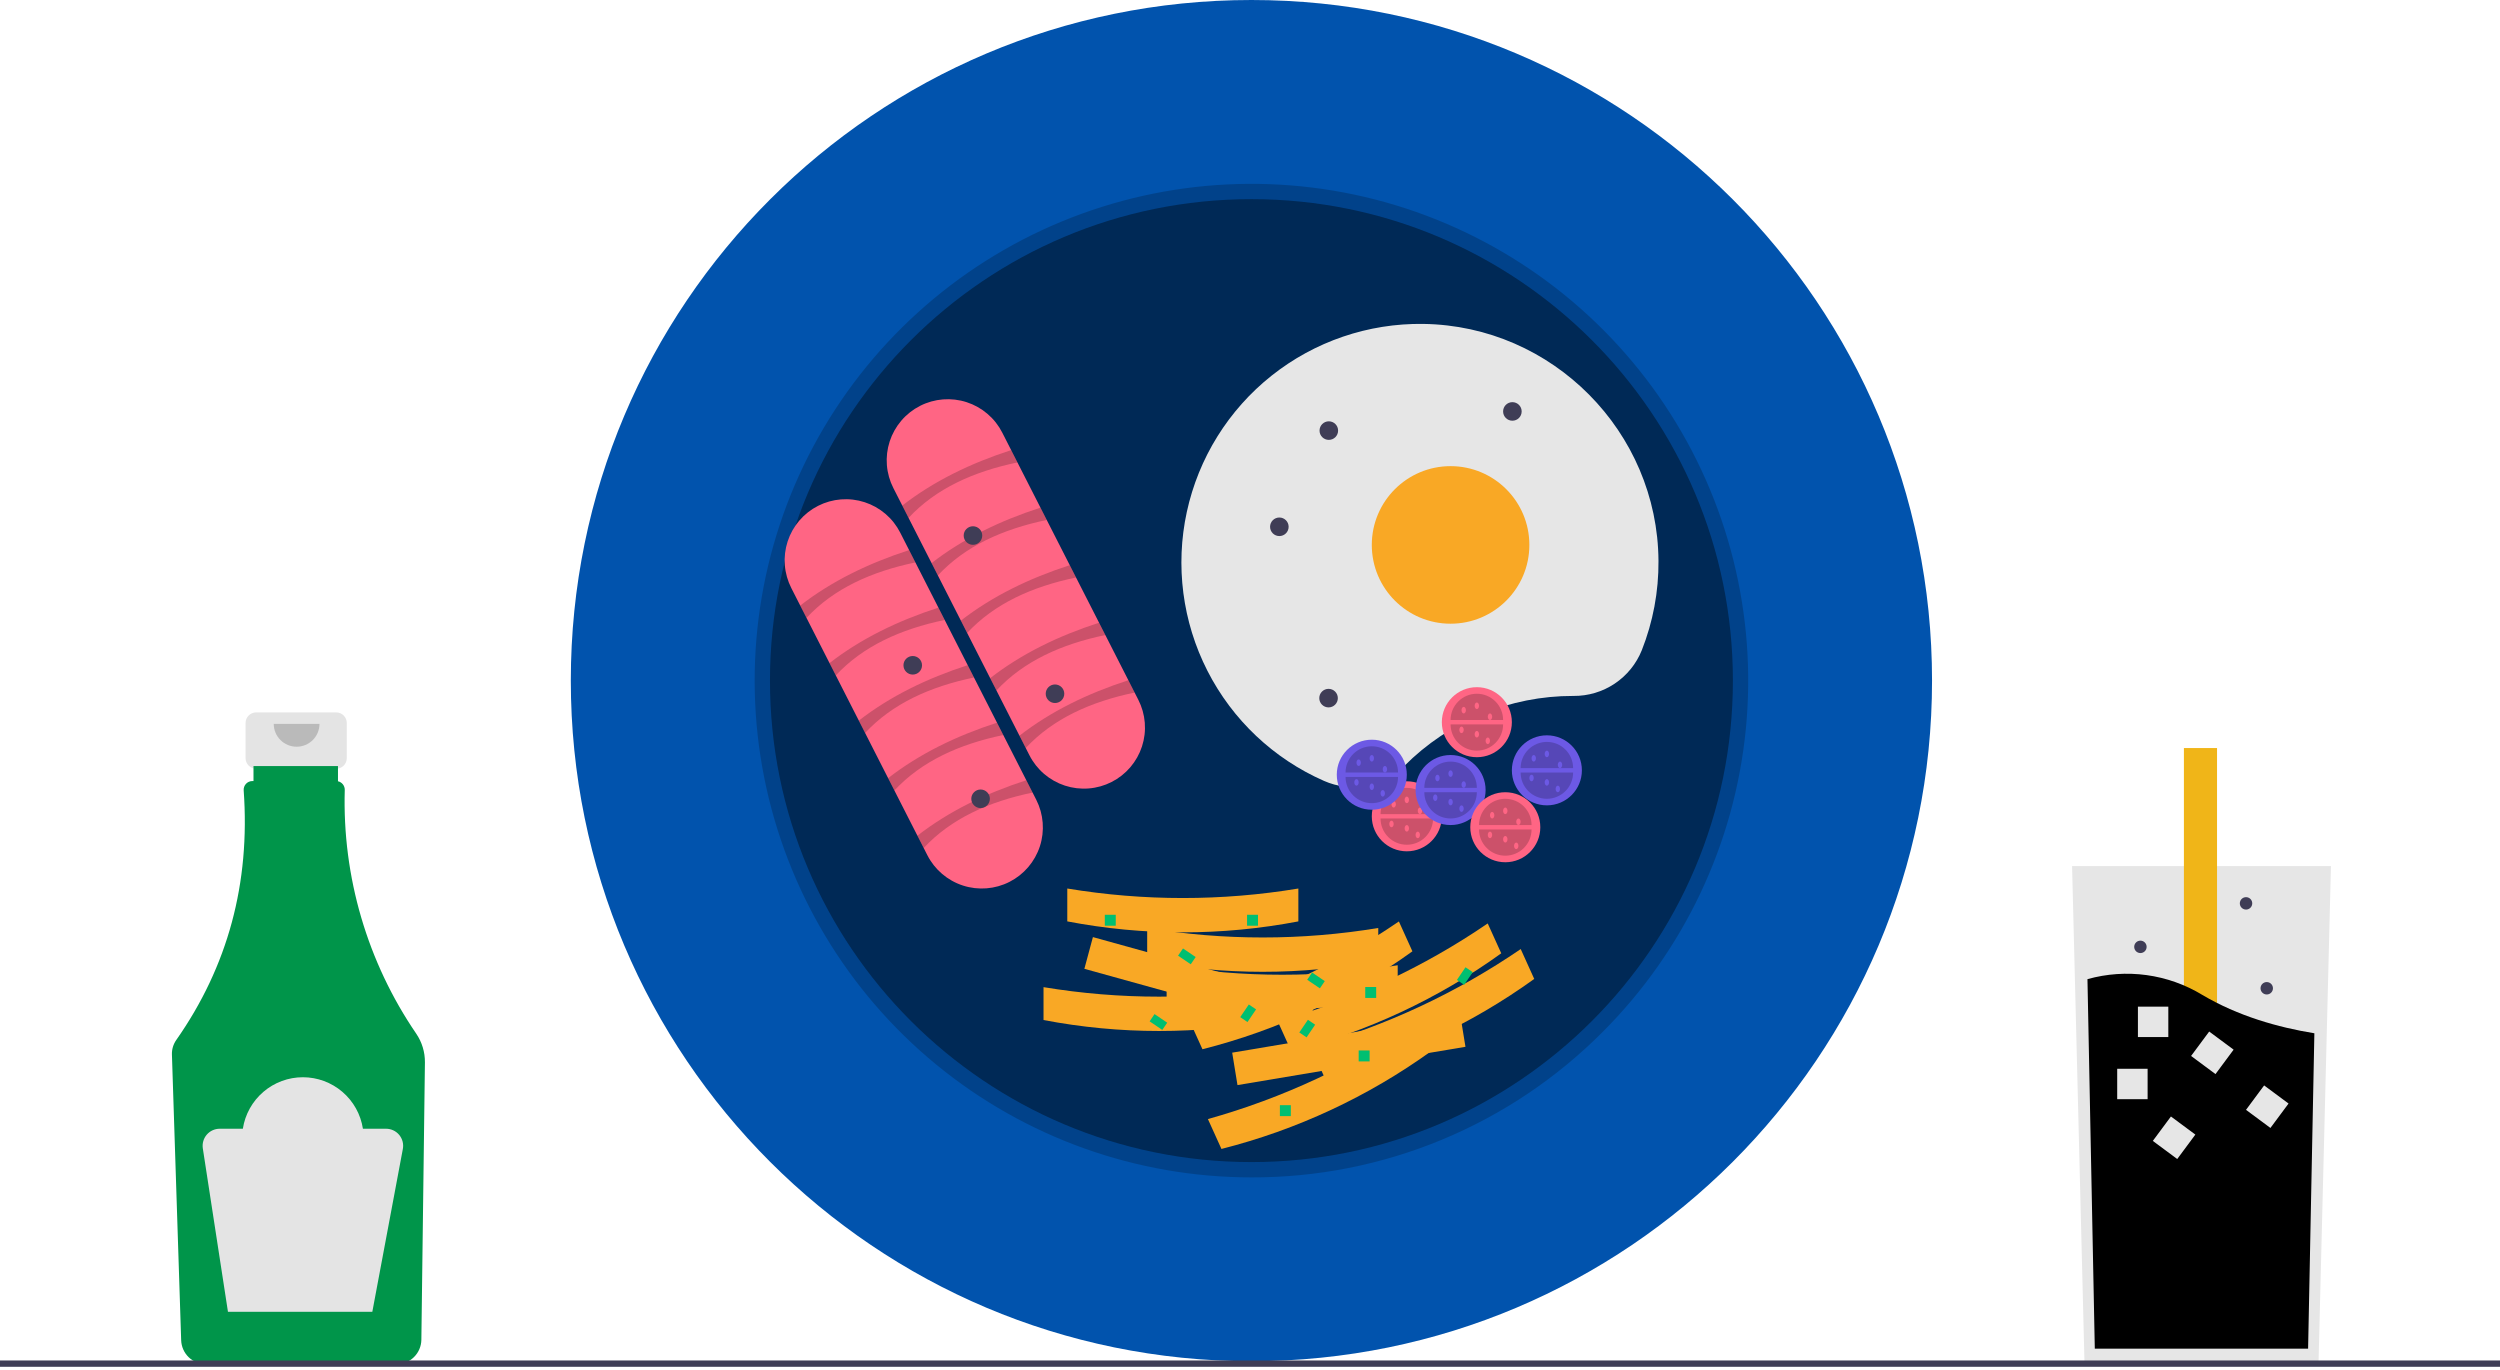 <svg width="396" height="217" viewBox="0 0 396 217" fill="none" xmlns="http://www.w3.org/2000/svg">
<g clip-path="url(#clip0_1177_2144)">
<path d="M53.251 112.844H40.578C40.132 112.844 39.705 113.021 39.39 113.336C39.075 113.652 38.898 114.079 38.898 114.525V120.087C38.898 120.533 39.075 120.96 39.39 121.275C39.705 121.59 40.132 121.767 40.578 121.767H42.678V130.102H51.151V121.767H53.251C53.697 121.767 54.124 121.59 54.439 121.275C54.754 120.96 54.931 120.533 54.931 120.087V114.525C54.931 114.079 54.754 113.652 54.439 113.336C54.124 113.021 53.697 112.844 53.251 112.844Z" fill="#E4E4E4"/>
<path d="M65.945 163.754C58.183 152.397 54.216 138.874 54.61 125.124C54.617 124.807 54.514 124.497 54.318 124.247C54.123 123.997 53.847 123.822 53.537 123.753V121.349H40.153V123.719H39.968C39.779 123.72 39.593 123.759 39.42 123.834C39.247 123.91 39.091 124.021 38.963 124.159C38.834 124.297 38.736 124.461 38.674 124.639C38.611 124.817 38.586 125.006 38.6 125.195C39.655 139.893 36.094 153.075 27.918 164.74C27.448 165.41 27.207 166.215 27.233 167.033L28.697 212.305C28.732 213.315 29.156 214.272 29.88 214.977C30.604 215.682 31.572 216.079 32.582 216.087H62.856C63.878 216.079 64.857 215.672 65.583 214.953C66.309 214.234 66.726 213.26 66.744 212.238L67.308 168.283C67.325 166.67 66.849 165.09 65.945 163.754Z" fill="#00954A"/>
<path opacity="0.2" d="M50.609 114.657C50.609 115.618 50.227 116.54 49.548 117.22C48.868 117.9 47.946 118.282 46.984 118.282C46.023 118.282 45.101 117.9 44.421 117.22C43.741 116.54 43.359 115.618 43.359 114.657" fill="#151515"/>
<path d="M61.152 178.792H57.486C57.136 176.52 55.985 174.45 54.241 172.954C52.497 171.458 50.275 170.635 47.977 170.635C45.679 170.635 43.457 171.458 41.713 172.954C39.968 174.45 38.817 176.52 38.467 178.792H34.801C34.411 178.792 34.026 178.876 33.671 179.039C33.317 179.202 33.002 179.439 32.748 179.735C32.494 180.031 32.307 180.379 32.2 180.754C32.093 181.129 32.068 181.523 32.127 181.908L36.109 207.792H58.975L63.811 181.996C63.885 181.605 63.871 181.203 63.771 180.818C63.671 180.433 63.488 180.075 63.234 179.769C62.98 179.463 62.662 179.217 62.302 179.048C61.943 178.879 61.55 178.792 61.152 178.792Z" fill="#E4E4E4"/>
<path d="M369.222 137.188L368.343 172.335L367.254 215.918H330.185L328.909 164.855L328.217 137.188H369.222Z" fill="#E6E6E6"/>
<path d="M351.179 118.49H345.931V188.035H351.179V118.49Z" fill="#F0B518"/>
<path d="M366.597 163.671L365.604 213.626H331.816L330.653 155.098C333.697 154.243 336.885 154.024 340.017 154.455C343.15 154.886 346.16 155.957 348.86 157.602C354.505 160.941 360.847 162.739 366.597 163.671Z" fill="black"/>
<path d="M340.181 169.294H335.365V174.111H340.181V169.294Z" fill="#E6E6E6"/>
<path d="M343.462 159.453H338.646V164.269H343.462V159.453Z" fill="#E6E6E6"/>
<path d="M353.804 166.266L349.936 163.397L347.067 167.265L350.935 170.134L353.804 166.266Z" fill="#E6E6E6"/>
<path d="M362.505 174.8L358.637 171.931L355.768 175.799L359.636 178.668L362.505 174.8Z" fill="#E6E6E6"/>
<path d="M347.743 179.72L343.875 176.851L341.006 180.72L344.874 183.589L347.743 179.72Z" fill="#E6E6E6"/>
<path d="M359.052 157.527C359.596 157.527 360.037 157.086 360.037 156.543C360.037 155.999 359.596 155.558 359.052 155.558C358.509 155.558 358.068 155.999 358.068 156.543C358.068 157.086 358.509 157.527 359.052 157.527Z" fill="#3F3D56"/>
<path d="M339.042 150.966C339.585 150.966 340.026 150.525 340.026 149.982C340.026 149.438 339.585 148.998 339.042 148.998C338.498 148.998 338.058 149.438 338.058 149.982C338.058 150.525 338.498 150.966 339.042 150.966Z" fill="#3F3D56"/>
<path d="M355.772 144.077C356.316 144.077 356.756 143.636 356.756 143.093C356.756 142.549 356.316 142.109 355.772 142.109C355.229 142.109 354.788 142.549 354.788 143.093C354.788 143.636 355.229 144.077 355.772 144.077Z" fill="#3F3D56"/>
<path d="M198.226 215.618C257.768 215.618 306.035 167.351 306.035 107.809C306.035 48.268 257.768 0 198.226 0C138.685 0 90.417 48.268 90.417 107.809C90.417 167.351 138.685 215.618 198.226 215.618Z" fill="#0153AD"/>
<path opacity="0.2" d="M198.227 186.5C180.021 186.499 162.379 180.187 148.306 168.637C134.234 157.088 124.601 141.016 121.049 123.161C117.498 105.305 120.247 86.771 128.829 70.715C137.411 54.66 151.295 42.077 168.114 35.11C184.934 28.143 203.648 27.224 221.07 32.508C238.491 37.793 253.541 48.955 263.655 64.092C273.77 79.229 278.322 97.405 276.538 115.523C274.754 133.64 266.742 150.579 253.869 163.452C246.579 170.782 237.908 176.593 228.356 180.549C218.805 184.505 208.564 186.528 198.227 186.5ZM198.227 33.972C157.513 33.972 124.389 67.095 124.389 107.809C124.389 148.523 157.513 181.646 198.227 181.646C238.94 181.646 272.064 148.523 272.064 107.809C272.064 67.095 238.94 33.972 198.227 33.972Z" fill="black"/>
<path d="M198.227 184.073C240.346 184.073 274.49 149.928 274.49 107.809C274.49 65.69 240.346 31.545 198.227 31.545C156.107 31.545 121.963 65.69 121.963 107.809C121.963 149.928 156.107 184.073 198.227 184.073Z" fill="#002956"/>
<path d="M141.511 77.314C140.932 76.182 140.583 74.946 140.482 73.678C140.382 72.41 140.532 71.135 140.925 69.925C141.318 68.715 141.945 67.595 142.771 66.628C143.597 65.66 144.605 64.865 145.739 64.288C146.872 63.711 148.108 63.363 149.376 63.264C150.644 63.165 151.919 63.316 153.129 63.71C154.338 64.104 155.458 64.733 156.424 65.56C157.391 66.387 158.184 67.396 158.76 68.53L180.307 110.841C180.885 111.973 181.235 113.209 181.335 114.477C181.436 115.745 181.285 117.02 180.893 118.23C180.5 119.44 179.873 120.56 179.047 121.528C178.221 122.495 177.212 123.29 176.079 123.867C174.945 124.444 173.709 124.792 172.441 124.891C171.173 124.99 169.898 124.839 168.689 124.445C167.48 124.051 166.36 123.422 165.393 122.595C164.427 121.768 163.633 120.759 163.057 119.625L141.511 77.314Z" fill="#FF6584"/>
<path opacity="0.2" d="M143.914 82.034L142.92 80.081C147.883 76.225 153.711 73.389 160.17 71.297L161.164 73.249C154.174 74.705 148.227 77.399 143.914 82.034Z" fill="black"/>
<path opacity="0.2" d="M148.555 91.147L147.561 89.194C152.524 85.338 158.351 82.502 164.81 80.41L165.805 82.362C158.814 83.818 152.867 86.512 148.555 91.147Z" fill="black"/>
<path opacity="0.2" d="M153.196 100.26L152.201 98.307C157.164 94.451 162.992 91.615 169.451 89.523L170.445 91.475C163.455 92.931 157.508 95.625 153.196 100.26Z" fill="black"/>
<path opacity="0.2" d="M157.836 109.373L156.842 107.42C161.805 103.564 167.633 100.728 174.092 98.636L175.086 100.589C168.096 102.044 162.148 104.738 157.836 109.373Z" fill="black"/>
<path opacity="0.2" d="M162.477 118.486L161.482 116.533C166.445 112.677 172.273 109.841 178.732 107.749L179.727 109.702C172.736 111.157 166.789 113.851 162.477 118.486Z" fill="black"/>
<path d="M125.346 93.154C124.768 92.021 124.419 90.786 124.318 89.518C124.218 88.25 124.368 86.975 124.761 85.765C125.154 84.555 125.781 83.435 126.607 82.468C127.433 81.501 128.441 80.706 129.575 80.129C130.708 79.552 131.944 79.204 133.212 79.104C134.48 79.005 135.755 79.157 136.964 79.551C138.174 79.945 139.293 80.573 140.26 81.4C141.226 82.227 142.02 83.236 142.596 84.37L164.142 126.68C165.304 128.967 165.51 131.622 164.716 134.061C163.921 136.5 162.191 138.524 159.905 139.688C157.619 140.852 154.965 141.061 152.525 140.269C150.085 139.477 148.059 137.749 146.893 135.465L125.346 93.154Z" fill="#FF6584"/>
<path opacity="0.2" d="M127.749 97.873L126.755 95.92C131.718 92.064 137.546 89.228 144.005 87.136L144.999 89.089C138.009 90.545 132.061 93.239 127.749 97.873Z" fill="black"/>
<path opacity="0.2" d="M132.39 106.986L131.396 105.034C136.359 101.177 142.186 98.341 148.645 96.249L149.64 98.202C142.649 99.658 136.702 102.352 132.39 106.986Z" fill="black"/>
<path opacity="0.2" d="M137.031 116.099L136.036 114.147C140.999 110.29 146.827 107.454 153.286 105.362L154.28 107.315C147.29 108.771 141.343 111.465 137.031 116.099Z" fill="black"/>
<path opacity="0.2" d="M141.671 125.212L140.677 123.26C145.64 119.403 151.468 116.567 157.926 114.475L158.921 116.428C151.931 117.884 145.983 120.578 141.671 125.212Z" fill="black"/>
<path opacity="0.2" d="M146.313 134.325L145.318 132.373C150.281 128.516 156.109 125.68 162.568 123.588L163.563 125.541C156.572 126.997 150.625 129.691 146.313 134.325Z" fill="black"/>
<path d="M249.185 110.236L249.253 110.236C251.574 110.255 253.846 109.575 255.775 108.283C257.703 106.992 259.197 105.149 260.062 102.995C261.842 98.497 262.738 93.699 262.704 88.862C262.583 68.388 245.926 51.592 225.454 51.308C216.735 51.186 208.243 54.083 201.416 59.507C194.589 64.931 189.848 72.549 187.996 81.07C186.144 89.591 187.296 98.49 191.256 106.258C195.215 114.026 201.74 120.187 209.722 123.694C211.832 124.628 214.175 124.903 216.443 124.482C218.712 124.062 220.8 122.965 222.434 121.337C225.94 117.813 230.109 115.018 234.7 113.112C239.291 111.207 244.214 110.229 249.185 110.236Z" fill="#E6E6E6"/>
<path d="M229.772 98.796C236.664 98.796 242.251 93.209 242.251 86.317C242.251 79.424 236.664 73.837 229.772 73.837C222.879 73.837 217.292 79.424 217.292 86.317C217.292 93.209 222.879 98.796 229.772 98.796Z" fill="#F9A825"/>
<path d="M202.65 84.913C203.462 84.913 204.12 84.255 204.12 83.443C204.12 82.631 203.462 81.973 202.65 81.973C201.838 81.973 201.18 82.631 201.18 83.443C201.18 84.255 201.838 84.913 202.65 84.913Z" fill="#3F3D56"/>
<path d="M154.118 86.3C154.93 86.3 155.588 85.642 155.588 84.83C155.588 84.018 154.93 83.36 154.118 83.36C153.306 83.36 152.647 84.018 152.647 84.83C152.647 85.642 153.306 86.3 154.118 86.3Z" fill="#3F3D56"/>
<path d="M210.485 69.677C211.297 69.677 211.955 69.019 211.955 68.207C211.955 67.395 211.297 66.737 210.485 66.737C209.673 66.737 209.015 67.395 209.015 68.207C209.015 69.019 209.673 69.677 210.485 69.677Z" fill="#3F3D56"/>
<path d="M210.443 112.053C211.255 112.053 211.913 111.394 211.913 110.582C211.913 109.771 211.255 109.112 210.443 109.112C209.631 109.112 208.973 109.771 208.973 110.582C208.973 111.394 209.631 112.053 210.443 112.053Z" fill="#3F3D56"/>
<path d="M239.562 66.641C240.374 66.641 241.032 65.983 241.032 65.171C241.032 64.359 240.374 63.701 239.562 63.701C238.75 63.701 238.092 64.359 238.092 65.171C238.092 65.983 238.75 66.641 239.562 66.641Z" fill="#3F3D56"/>
<path d="M144.579 106.853C145.39 106.853 146.049 106.195 146.049 105.383C146.049 104.571 145.39 103.912 144.579 103.912C143.767 103.912 143.108 104.571 143.108 105.383C143.108 106.195 143.767 106.853 144.579 106.853Z" fill="#3F3D56"/>
<path d="M155.325 127.999C156.137 127.999 156.795 127.34 156.795 126.528C156.795 125.717 156.137 125.058 155.325 125.058C154.513 125.058 153.854 125.717 153.854 126.528C153.854 127.34 154.513 127.999 155.325 127.999Z" fill="#3F3D56"/>
<path d="M222.838 134.848C225.902 134.848 228.385 132.365 228.385 129.302C228.385 126.238 225.902 123.755 222.838 123.755C219.775 123.755 217.292 126.238 217.292 129.302C217.292 132.365 219.775 134.848 222.838 134.848Z" fill="#FF6584"/>
<path opacity="0.2" d="M226.998 129.648C226.998 130.752 226.56 131.81 225.78 132.59C225 133.37 223.942 133.808 222.839 133.808C221.735 133.808 220.677 133.37 219.897 132.59C219.117 131.81 218.679 130.752 218.679 129.648" fill="black"/>
<path opacity="0.2" d="M218.679 128.955C218.679 127.852 219.117 126.794 219.897 126.014C220.677 125.233 221.735 124.795 222.839 124.795C223.942 124.795 225 125.233 225.78 126.014C226.56 126.794 226.998 127.852 226.998 128.955" fill="black"/>
<path d="M220.759 127.915C220.95 127.915 221.105 127.682 221.105 127.395C221.105 127.108 220.95 126.875 220.759 126.875C220.567 126.875 220.412 127.108 220.412 127.395C220.412 127.682 220.567 127.915 220.759 127.915Z" fill="#FF6584"/>
<path d="M222.839 127.222C223.03 127.222 223.185 126.989 223.185 126.702C223.185 126.415 223.03 126.182 222.839 126.182C222.647 126.182 222.492 126.415 222.492 126.702C222.492 126.989 222.647 127.222 222.839 127.222Z" fill="#FF6584"/>
<path d="M222.839 131.728C223.03 131.728 223.185 131.495 223.185 131.208C223.185 130.921 223.03 130.688 222.839 130.688C222.647 130.688 222.492 130.921 222.492 131.208C222.492 131.495 222.647 131.728 222.839 131.728Z" fill="#FF6584"/>
<path d="M224.919 128.955C225.11 128.955 225.266 128.722 225.266 128.435C225.266 128.148 225.11 127.915 224.919 127.915C224.727 127.915 224.572 128.148 224.572 128.435C224.572 128.722 224.727 128.955 224.919 128.955Z" fill="#FF6584"/>
<path d="M224.572 132.768C224.764 132.768 224.919 132.535 224.919 132.248C224.919 131.961 224.764 131.728 224.572 131.728C224.381 131.728 224.226 131.961 224.226 132.248C224.226 132.535 224.381 132.768 224.572 132.768Z" fill="#FF6584"/>
<path d="M220.412 131.035C220.604 131.035 220.759 130.802 220.759 130.515C220.759 130.228 220.604 129.995 220.412 129.995C220.221 129.995 220.065 130.228 220.065 130.515C220.065 130.802 220.221 131.035 220.412 131.035Z" fill="#FF6584"/>
<path d="M233.932 119.942C236.995 119.942 239.479 117.459 239.479 114.396C239.479 111.332 236.995 108.849 233.932 108.849C230.869 108.849 228.386 111.332 228.386 114.396C228.386 117.459 230.869 119.942 233.932 119.942Z" fill="#FF6584"/>
<path opacity="0.2" d="M238.092 114.742C238.092 115.845 237.654 116.904 236.874 117.684C236.094 118.464 235.036 118.902 233.932 118.902C232.829 118.902 231.771 118.464 230.991 117.684C230.211 116.904 229.772 115.845 229.772 114.742" fill="black"/>
<path opacity="0.2" d="M229.772 114.049C229.772 112.946 230.211 111.888 230.991 111.108C231.771 110.327 232.829 109.889 233.932 109.889C235.036 109.889 236.094 110.327 236.874 111.108C237.654 111.888 238.092 112.946 238.092 114.049" fill="black"/>
<path d="M231.852 113.009C232.043 113.009 232.198 112.776 232.198 112.489C232.198 112.202 232.043 111.969 231.852 111.969C231.66 111.969 231.505 112.202 231.505 112.489C231.505 112.776 231.66 113.009 231.852 113.009Z" fill="#FF6584"/>
<path d="M233.932 112.316C234.123 112.316 234.278 112.083 234.278 111.796C234.278 111.509 234.123 111.276 233.932 111.276C233.74 111.276 233.585 111.509 233.585 111.796C233.585 112.083 233.74 112.316 233.932 112.316Z" fill="#FF6584"/>
<path d="M233.932 116.822C234.123 116.822 234.278 116.589 234.278 116.302C234.278 116.015 234.123 115.782 233.932 115.782C233.74 115.782 233.585 116.015 233.585 116.302C233.585 116.589 233.74 116.822 233.932 116.822Z" fill="#FF6584"/>
<path d="M236.012 114.049C236.203 114.049 236.358 113.816 236.358 113.529C236.358 113.242 236.203 113.009 236.012 113.009C235.82 113.009 235.665 113.242 235.665 113.529C235.665 113.816 235.82 114.049 236.012 114.049Z" fill="#FF6584"/>
<path d="M235.665 117.862C235.856 117.862 236.012 117.629 236.012 117.342C236.012 117.055 235.856 116.822 235.665 116.822C235.474 116.822 235.318 117.055 235.318 117.342C235.318 117.629 235.474 117.862 235.665 117.862Z" fill="#FF6584"/>
<path d="M231.505 116.129C231.696 116.129 231.852 115.896 231.852 115.609C231.852 115.322 231.696 115.089 231.505 115.089C231.313 115.089 231.158 115.322 231.158 115.609C231.158 115.896 231.313 116.129 231.505 116.129Z" fill="#FF6584"/>
<path d="M245.025 127.568C248.088 127.568 250.571 125.085 250.571 122.022C250.571 118.959 248.088 116.475 245.025 116.475C241.962 116.475 239.479 118.959 239.479 122.022C239.479 125.085 241.962 127.568 245.025 127.568Z" fill="#6C59E5"/>
<path opacity="0.2" d="M249.185 122.369C249.185 123.472 248.747 124.53 247.967 125.31C247.186 126.09 246.128 126.529 245.025 126.529C243.922 126.529 242.864 126.09 242.084 125.31C241.303 124.53 240.865 123.472 240.865 122.369" fill="black"/>
<path opacity="0.2" d="M240.865 121.675C240.865 120.572 241.303 119.514 242.084 118.734C242.864 117.954 243.922 117.516 245.025 117.516C246.128 117.516 247.186 117.954 247.967 118.734C248.747 119.514 249.185 120.572 249.185 121.675" fill="black"/>
<path d="M242.944 120.635C243.136 120.635 243.291 120.402 243.291 120.115C243.291 119.828 243.136 119.595 242.944 119.595C242.753 119.595 242.598 119.828 242.598 120.115C242.598 120.402 242.753 120.635 242.944 120.635Z" fill="#6C59E5"/>
<path d="M245.024 119.942C245.216 119.942 245.371 119.709 245.371 119.422C245.371 119.135 245.216 118.902 245.024 118.902C244.833 118.902 244.678 119.135 244.678 119.422C244.678 119.709 244.833 119.942 245.024 119.942Z" fill="#6C59E5"/>
<path d="M245.024 124.449C245.216 124.449 245.371 124.216 245.371 123.929C245.371 123.641 245.216 123.409 245.024 123.409C244.833 123.409 244.678 123.641 244.678 123.929C244.678 124.216 244.833 124.449 245.024 124.449Z" fill="#6C59E5"/>
<path d="M247.104 121.675C247.296 121.675 247.451 121.443 247.451 121.155C247.451 120.868 247.296 120.635 247.104 120.635C246.913 120.635 246.758 120.868 246.758 121.155C246.758 121.443 246.913 121.675 247.104 121.675Z" fill="#6C59E5"/>
<path d="M246.758 125.489C246.949 125.489 247.104 125.256 247.104 124.969C247.104 124.681 246.949 124.449 246.758 124.449C246.566 124.449 246.411 124.681 246.411 124.969C246.411 125.256 246.566 125.489 246.758 125.489Z" fill="#6C59E5"/>
<path d="M242.599 123.755C242.79 123.755 242.945 123.522 242.945 123.235C242.945 122.948 242.79 122.715 242.599 122.715C242.407 122.715 242.252 122.948 242.252 123.235C242.252 123.522 242.407 123.755 242.599 123.755Z" fill="#6C59E5"/>
<path d="M217.293 128.262C220.356 128.262 222.839 125.778 222.839 122.715C222.839 119.652 220.356 117.169 217.293 117.169C214.229 117.169 211.746 119.652 211.746 122.715C211.746 125.778 214.229 128.262 217.293 128.262Z" fill="#6C59E5"/>
<path opacity="0.2" d="M221.452 123.062C221.452 124.165 221.014 125.223 220.234 126.003C219.454 126.783 218.396 127.222 217.293 127.222C216.189 127.222 215.131 126.783 214.351 126.003C213.571 125.223 213.133 124.165 213.133 123.062" fill="black"/>
<path opacity="0.2" d="M213.133 122.369C213.133 121.265 213.571 120.207 214.351 119.427C215.131 118.647 216.189 118.209 217.293 118.209C218.396 118.209 219.454 118.647 220.234 119.427C221.014 120.207 221.452 121.265 221.452 122.369" fill="black"/>
<path d="M215.213 121.329C215.404 121.329 215.56 121.096 215.56 120.809C215.56 120.521 215.404 120.289 215.213 120.289C215.021 120.289 214.866 120.521 214.866 120.809C214.866 121.096 215.021 121.329 215.213 121.329Z" fill="#6C59E5"/>
<path d="M217.293 120.635C217.484 120.635 217.64 120.402 217.64 120.115C217.64 119.828 217.484 119.595 217.293 119.595C217.101 119.595 216.946 119.828 216.946 120.115C216.946 120.402 217.101 120.635 217.293 120.635Z" fill="#6C59E5"/>
<path d="M217.293 125.142C217.484 125.142 217.64 124.909 217.64 124.622C217.64 124.335 217.484 124.102 217.293 124.102C217.101 124.102 216.946 124.335 216.946 124.622C216.946 124.909 217.101 125.142 217.293 125.142Z" fill="#6C59E5"/>
<path d="M219.372 122.369C219.563 122.369 219.719 122.136 219.719 121.849C219.719 121.561 219.563 121.329 219.372 121.329C219.181 121.329 219.025 121.561 219.025 121.849C219.025 122.136 219.181 122.369 219.372 122.369Z" fill="#6C59E5"/>
<path d="M219.025 126.182C219.217 126.182 219.372 125.949 219.372 125.662C219.372 125.375 219.217 125.142 219.025 125.142C218.834 125.142 218.679 125.375 218.679 125.662C218.679 125.949 218.834 126.182 219.025 126.182Z" fill="#6C59E5"/>
<path d="M214.866 124.449C215.058 124.449 215.213 124.216 215.213 123.929C215.213 123.641 215.058 123.409 214.866 123.409C214.675 123.409 214.52 123.641 214.52 123.929C214.52 124.216 214.675 124.449 214.866 124.449Z" fill="#6C59E5"/>
<path d="M229.772 130.688C232.835 130.688 235.319 128.205 235.319 125.142C235.319 122.079 232.835 119.595 229.772 119.595C226.709 119.595 224.226 122.079 224.226 125.142C224.226 128.205 226.709 130.688 229.772 130.688Z" fill="#6C59E5"/>
<path opacity="0.2" d="M233.932 125.489C233.932 126.035 233.824 126.576 233.615 127.08C233.406 127.585 233.1 128.044 232.714 128.43C232.327 128.816 231.869 129.123 231.364 129.332C230.859 129.541 230.318 129.648 229.772 129.648C229.226 129.648 228.685 129.541 228.18 129.332C227.676 129.123 227.217 128.816 226.831 128.43C226.444 128.044 226.138 127.585 225.929 127.08C225.72 126.576 225.612 126.035 225.612 125.489" fill="black"/>
<path opacity="0.2" d="M225.612 124.795C225.612 124.249 225.72 123.708 225.929 123.203C226.138 122.699 226.444 122.24 226.831 121.854C227.217 121.467 227.676 121.161 228.18 120.952C228.685 120.743 229.226 120.635 229.772 120.635C230.318 120.635 230.859 120.743 231.364 120.952C231.869 121.161 232.327 121.467 232.714 121.854C233.1 122.24 233.406 122.699 233.615 123.203C233.824 123.708 233.932 124.249 233.932 124.795" fill="black"/>
<path d="M227.692 123.755C227.884 123.755 228.039 123.522 228.039 123.235C228.039 122.948 227.884 122.715 227.692 122.715C227.501 122.715 227.346 122.948 227.346 123.235C227.346 123.522 227.501 123.755 227.692 123.755Z" fill="#6C59E5"/>
<path d="M229.772 123.062C229.964 123.062 230.119 122.829 230.119 122.542C230.119 122.255 229.964 122.022 229.772 122.022C229.581 122.022 229.426 122.255 229.426 122.542C229.426 122.829 229.581 123.062 229.772 123.062Z" fill="#6C59E5"/>
<path d="M229.772 127.568C229.964 127.568 230.119 127.336 230.119 127.048C230.119 126.761 229.964 126.528 229.772 126.528C229.581 126.528 229.426 126.761 229.426 127.048C229.426 127.336 229.581 127.568 229.772 127.568Z" fill="#6C59E5"/>
<path d="M231.852 124.795C232.043 124.795 232.198 124.562 232.198 124.275C232.198 123.988 232.043 123.755 231.852 123.755C231.66 123.755 231.505 123.988 231.505 124.275C231.505 124.562 231.66 124.795 231.852 124.795Z" fill="#6C59E5"/>
<path d="M231.505 128.608C231.696 128.608 231.852 128.376 231.852 128.088C231.852 127.801 231.696 127.568 231.505 127.568C231.313 127.568 231.158 127.801 231.158 128.088C231.158 128.376 231.313 128.608 231.505 128.608Z" fill="#6C59E5"/>
<path d="M227.346 126.875C227.537 126.875 227.692 126.642 227.692 126.355C227.692 126.068 227.537 125.835 227.346 125.835C227.154 125.835 226.999 126.068 226.999 126.355C226.999 126.642 227.154 126.875 227.346 126.875Z" fill="#6C59E5"/>
<path d="M238.438 136.581C241.501 136.581 243.985 134.098 243.985 131.035C243.985 127.972 241.501 125.489 238.438 125.489C235.375 125.489 232.892 127.972 232.892 131.035C232.892 134.098 235.375 136.581 238.438 136.581Z" fill="#FF6584"/>
<path opacity="0.2" d="M242.598 131.382C242.598 132.485 242.16 133.543 241.38 134.323C240.6 135.103 239.541 135.541 238.438 135.541C237.335 135.541 236.277 135.103 235.497 134.323C234.717 133.543 234.278 132.485 234.278 131.382" fill="black"/>
<path opacity="0.2" d="M234.278 130.688C234.278 129.585 234.717 128.527 235.497 127.747C236.277 126.967 237.335 126.528 238.438 126.528C239.541 126.528 240.6 126.967 241.38 127.747C242.16 128.527 242.598 129.585 242.598 130.688" fill="black"/>
<path d="M236.358 129.648C236.55 129.648 236.705 129.416 236.705 129.128C236.705 128.841 236.55 128.608 236.358 128.608C236.167 128.608 236.012 128.841 236.012 129.128C236.012 129.416 236.167 129.648 236.358 129.648Z" fill="#FF6584"/>
<path d="M238.438 128.955C238.63 128.955 238.785 128.722 238.785 128.435C238.785 128.148 238.63 127.915 238.438 127.915C238.247 127.915 238.092 128.148 238.092 128.435C238.092 128.722 238.247 128.955 238.438 128.955Z" fill="#FF6584"/>
<path d="M238.438 133.461C238.63 133.461 238.785 133.229 238.785 132.941C238.785 132.654 238.63 132.422 238.438 132.422C238.247 132.422 238.092 132.654 238.092 132.941C238.092 133.229 238.247 133.461 238.438 133.461Z" fill="#FF6584"/>
<path d="M240.519 130.688C240.71 130.688 240.865 130.455 240.865 130.168C240.865 129.881 240.71 129.648 240.519 129.648C240.327 129.648 240.172 129.881 240.172 130.168C240.172 130.455 240.327 130.688 240.519 130.688Z" fill="#FF6584"/>
<path d="M240.172 134.502C240.363 134.502 240.519 134.269 240.519 133.982C240.519 133.694 240.363 133.462 240.172 133.462C239.98 133.462 239.825 133.694 239.825 133.982C239.825 134.269 239.98 134.502 240.172 134.502Z" fill="#FF6584"/>
<path d="M236.012 132.768C236.203 132.768 236.358 132.535 236.358 132.248C236.358 131.961 236.203 131.728 236.012 131.728C235.82 131.728 235.665 131.961 235.665 132.248C235.665 132.535 235.82 132.768 236.012 132.768Z" fill="#FF6584"/>
<path d="M167.112 111.359C167.924 111.359 168.582 110.701 168.582 109.889C168.582 109.077 167.924 108.419 167.112 108.419C166.3 108.419 165.642 109.077 165.642 109.889C165.642 110.701 166.3 111.359 167.112 111.359Z" fill="#3F3D56"/>
<path d="M207.072 163.252L171.765 153.46L173.117 148.436L208.425 158.228L207.072 163.252Z" fill="#F9A825"/>
<path d="M201.897 161.573C189.806 163.887 177.386 163.887 165.295 161.573V156.365C177.413 158.373 189.779 158.373 201.897 156.365V161.573Z" fill="#F9A825"/>
<path d="M205.66 145.949C193.569 148.264 181.149 148.264 169.058 145.949V140.741C181.176 142.75 193.542 142.75 205.66 140.741V145.949Z" fill="#F9A825"/>
<path d="M218.316 152.199C206.225 154.513 193.805 154.513 181.714 152.199V146.991C193.832 148.999 206.198 148.999 218.316 146.991V152.199Z" fill="#F9A825"/>
<path d="M221.395 158.101C209.304 160.416 196.884 160.416 184.793 158.101V152.893C196.911 154.901 209.277 154.901 221.395 152.893V158.101Z" fill="#F9A825"/>
<path d="M232.129 165.813L196.017 171.879L195.18 166.741L231.291 160.675L232.129 165.813Z" fill="#F9A825"/>
<path d="M226.734 166.481C216.722 173.698 205.439 178.961 193.476 181.993L191.333 177.261C203.192 173.94 214.426 168.7 224.592 161.749L226.734 166.481Z" fill="#F9A825"/>
<path d="M223.726 150.69C213.715 157.907 202.431 163.169 190.468 166.202L188.325 161.47C200.184 158.149 211.419 152.909 221.584 145.958L223.726 150.69Z" fill="#F9A825"/>
<path d="M237.798 151.004C227.786 158.221 216.502 163.484 204.539 166.516L202.396 161.784C214.255 158.464 225.49 153.224 235.655 146.272L237.798 151.004Z" fill="#F9A825"/>
<path d="M243.023 155.063C233.012 162.28 221.728 167.542 209.765 170.575L207.622 165.843C219.481 162.522 230.716 157.282 240.881 150.331L243.023 155.063Z" fill="#F9A825"/>
<path d="M199.266 144.901H197.533V146.634H199.266V144.901Z" fill="#00BF71"/>
<path d="M204.467 175.06H202.733V176.793H204.467V175.06Z" fill="#00BF71"/>
<path d="M176.734 144.901H175.001V146.634H176.734V144.901Z" fill="#00BF71"/>
<path d="M216.946 166.394H215.213V168.127H216.946V166.394Z" fill="#00BF71"/>
<path d="M217.986 156.341H216.253V158.074H217.986V156.341Z" fill="#00BF71"/>
<path d="M189.394 151.595L187.386 150.233L186.607 151.38L188.615 152.742L189.394 151.595Z" fill="#00BF71"/>
<path d="M209.846 155.408L207.838 154.046L207.059 155.193L209.067 156.556L209.846 155.408Z" fill="#00BF71"/>
<path d="M184.887 161.995L182.879 160.632L182.1 161.78L184.108 163.142L184.887 161.995Z" fill="#00BF71"/>
<path d="M197.6 161.894L198.962 159.886L197.814 159.107L196.452 161.115L197.6 161.894Z" fill="#00BF71"/>
<path d="M206.959 164.32L208.321 162.312L207.174 161.534L205.811 163.542L206.959 164.32Z" fill="#00BF71"/>
<path d="M231.92 156L233.282 153.992L232.135 153.214L230.772 155.222L231.92 156Z" fill="#00BF71"/>
<path d="M396 215.502H0V216.502H396V215.502Z" fill="#3F3D56"/>
</g>
<defs>
<clipPath id="clip0_1177_2144">
<rect width="396" height="216.502" fill="white"/>
</clipPath>
</defs>
</svg>
